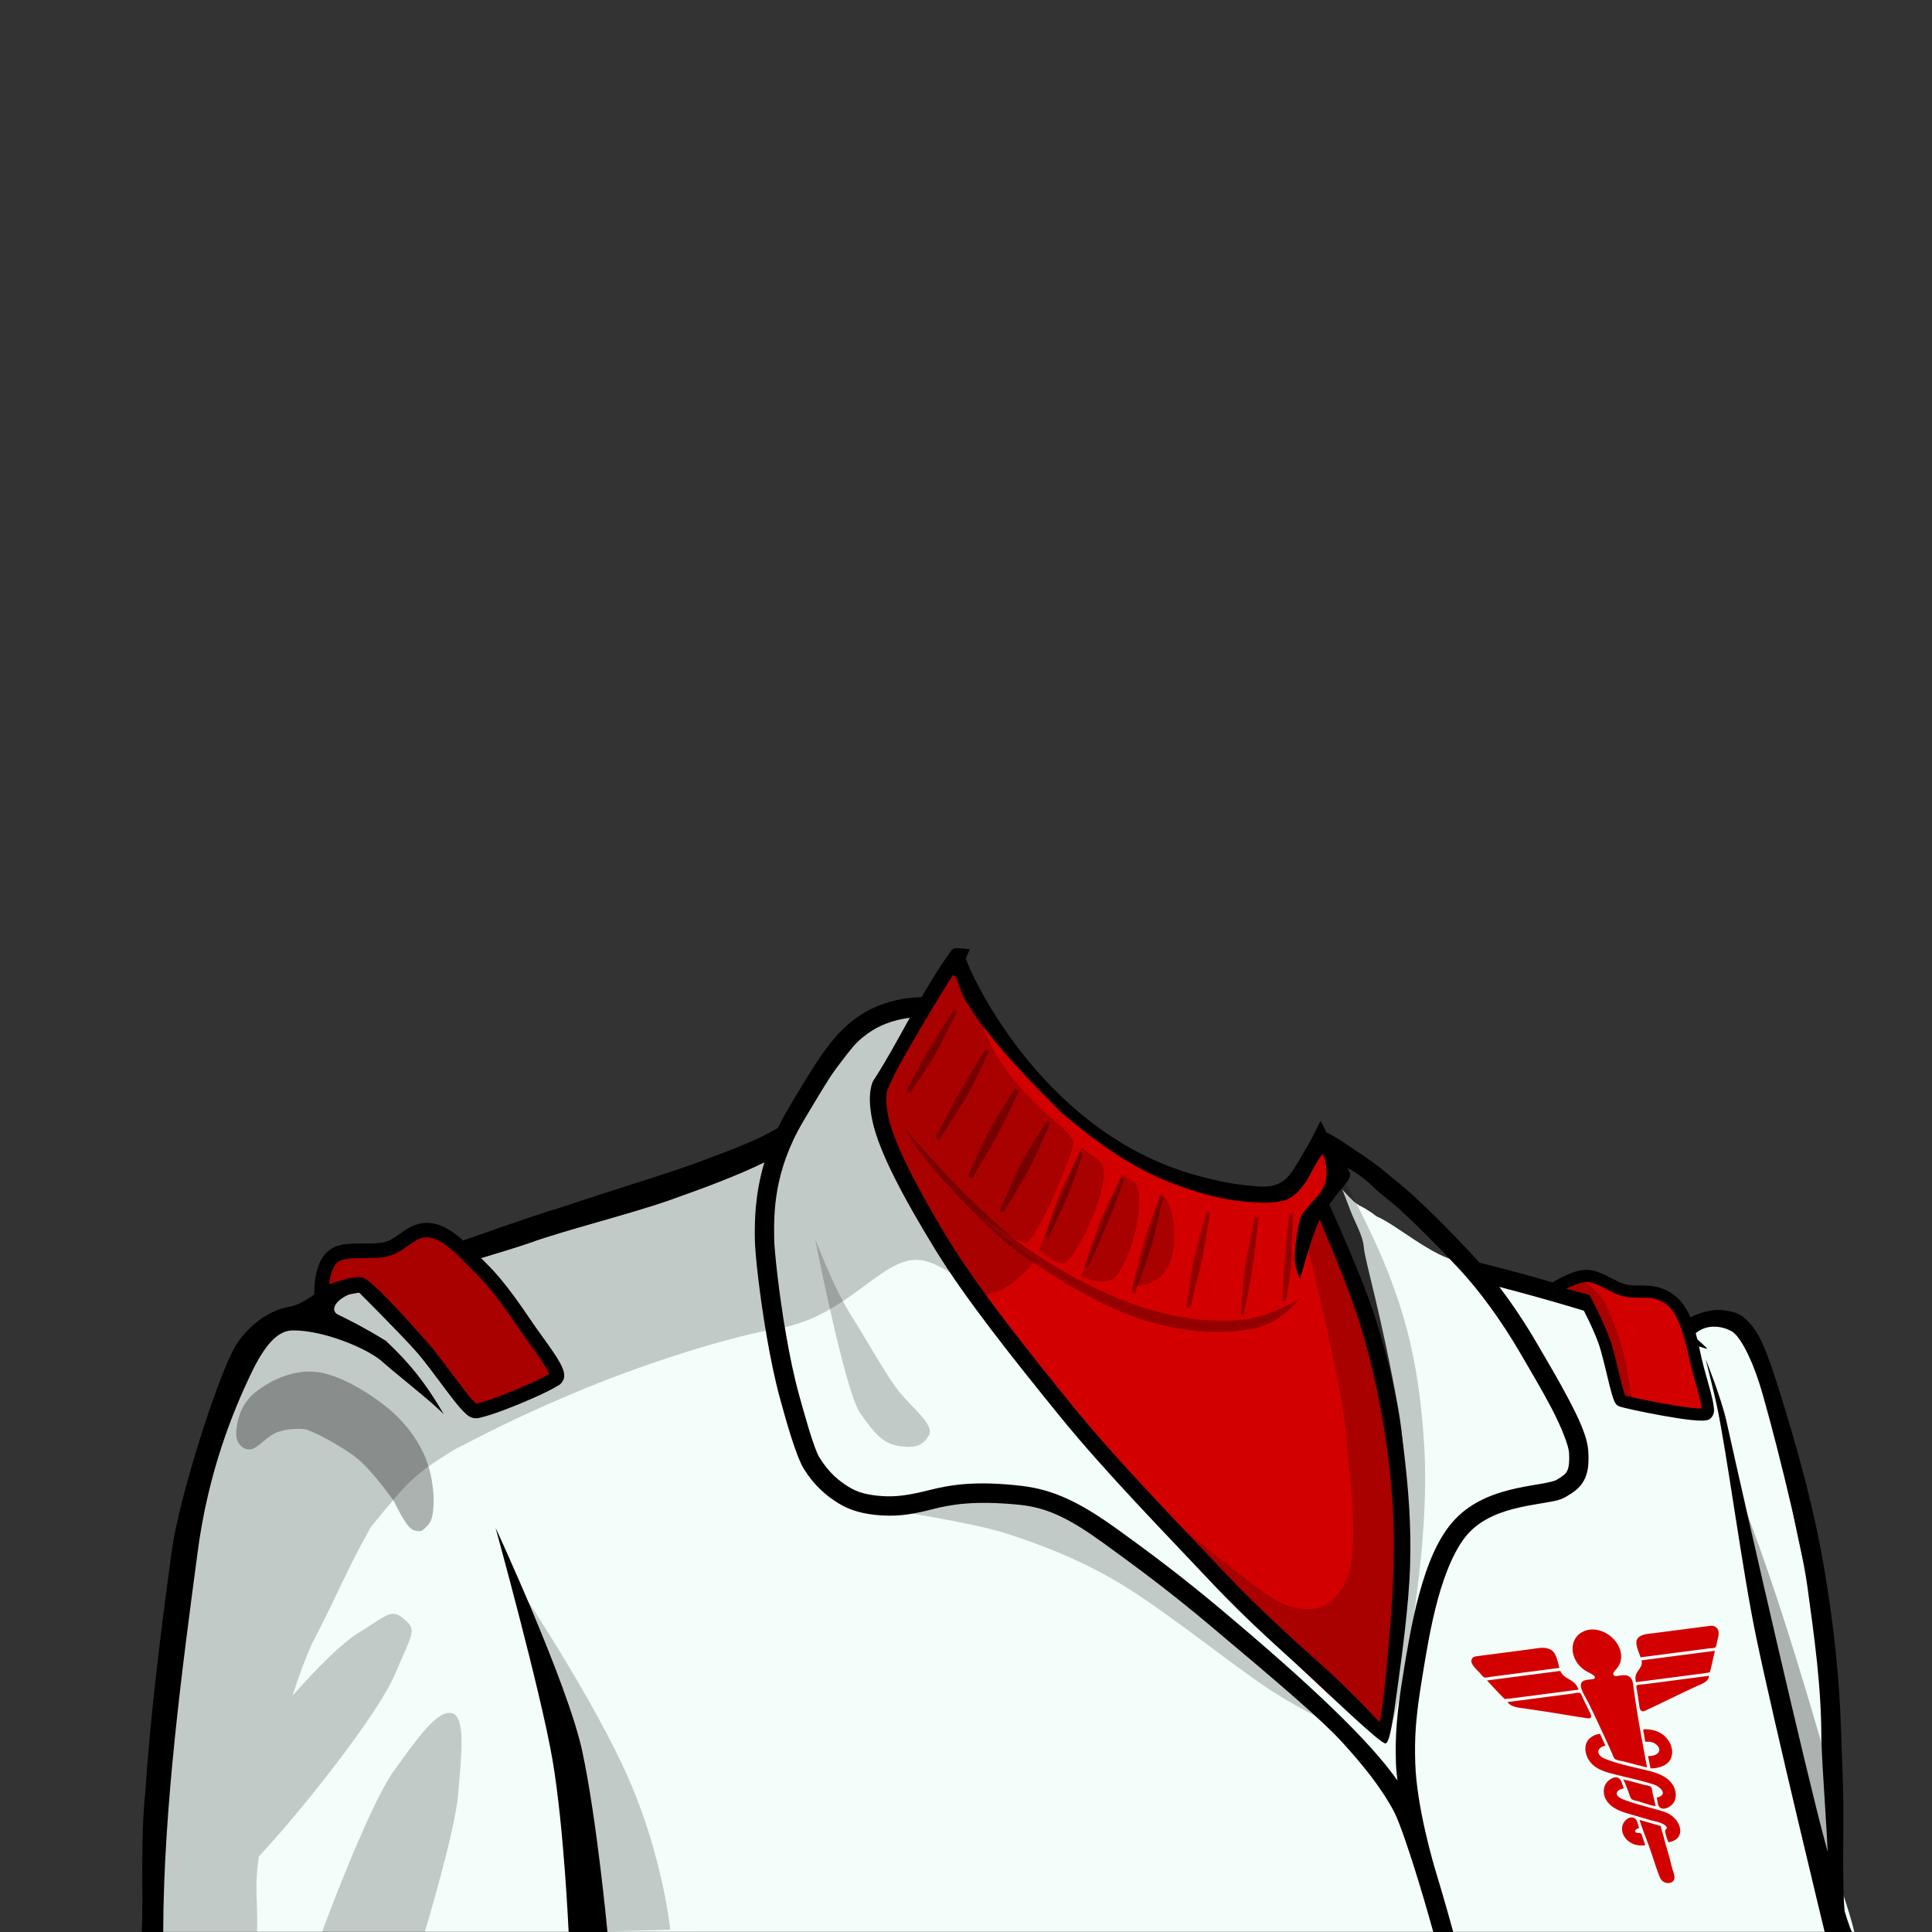<?xml version="1.0" encoding="UTF-8" standalone="no"?>
<!-- Created with Inkscape (http://www.inkscape.org/) -->

<svg
   width="400"
   height="400"
   viewBox="0 0 400 400"
   version="1.1"
   id="svg1"
   xml:space="preserve"
   inkscape:version="1.3-alpha (95f74fb, 2023-03-31)"
   sodipodi:docname="TwokMedicalSmockFemale.svg"
   xmlns:inkscape="http://www.inkscape.org/namespaces/inkscape"
   xmlns:sodipodi="http://sodipodi.sourceforge.net/DTD/sodipodi-0.dtd"
   xmlns="http://www.w3.org/2000/svg"
   xmlns:svg="http://www.w3.org/2000/svg"><rect x="0" y="0" width="400" height="400" fill="#333333" stroke="none"/><sodipodi:namedview
     id="namedview1"
     pagecolor="#ffffff"
     bordercolor="#666666"
     borderopacity="1.0"
     inkscape:showpageshadow="2"
     inkscape:pageopacity="0.0"
     inkscape:pagecheckerboard="0"
     inkscape:deskcolor="#d1d1d1"
     inkscape:document-units="px"
     inkscape:zoom="10.38"
     inkscape:cx="200"
     inkscape:cy="200.28902"
     inkscape:window-width="2128"
     inkscape:window-height="1251"
     inkscape:window-x="2075"
     inkscape:window-y="48"
     inkscape:window-maximized="0"
     inkscape:current-layer="layer2"
     showgrid="false" /><defs
     id="defs1" /><g
     inkscape:groupmode="layer"
     id="layer2"
     inkscape:label="Uniform Variant"><path
       d="m 189.529,250.038 c 7.676,14.422 11.346,18.983 21.506,31.42 l 19.296,24.116 c 0,0 46.267,57.053 57.003,54.785 0,0 3.724,-37.518 3.983,-49.467 0.259,-11.949 -5.357,-32.493 -6.288,-36.014 -0.931,-3.52 -7.594,-17.353 -8.982,-21.039 -1.388,-3.688 -2.467,-4.89 -2.467,-4.89 l 3.474,-6.216 -4.768,-8.012 -0.185,0.152 -3.812,10.873 -5.225,2.259 -3.297,-0.307 -3.199,-0.54 c -10.873,-1.412 -25.983,-10.591 -35.02,-17.228 -9.039,-6.637 -22.108,-29.155 -22.108,-29.155 l -1.279,-2.016 -1.172,1.039 -8.318,13.653 c -6.574,9.126 -8.696,11.665 -6.336,19.785 1.255,2.113 1.317,3.229 3.261,5.578"
       style="fill:#d30000;fill-opacity:1;fill-rule:nonzero;stroke:none;stroke-width:1.333"
       id="path283406"
       sodipodi:nodetypes="cccczzcccccccccccccccc" /><path
       d="m 276.073,242.231 c 0.331,0.753 0.6,1.593 0.683,2.789 0.224,3.213 -1.1,3.249 -2.696,5.944 -2.387,4.032 -3.481,9.401 -4.947,13.809 -0.872,-2.219 -1.201,-3.377 -1.008,-5.648 0.196,-2.313 0.449,-4.564 1.104,-6.844 0.465,-1.623 3.623,-4.367 4.415,-5.741 1.599,-2.768 0.995,-5.079 0.372,-8.043 0.239,0.32 0.437,0.327 0.74,0.593 0.36,1.305 0.901,2.147 1.337,3.14"
       style="fill:#000000;fill-opacity:1;fill-rule:nonzero;stroke:none;stroke-width:1.333"
       id="path283442" /><path
       d="m 166.408,352.362 c -13.788,1.079 -41.091,2.289 -47.417,2.932 l 0.108,1.984 c 0,0 0.602,20.672 0.819,42.722 h 24.399 c 0.988,-22.693 5.003,-38.222 22.091,-47.638"
       style="opacity:0.2;fill:#000000;fill-opacity:1;fill-rule:nonzero;stroke:none;stroke-width:1.333"
       id="path283476"
       sodipodi:nodetypes="cccccc" /><path
       id="path283350"
       style="fill:#f3fdf9;fill-opacity:1;fill-rule:nonzero;stroke:none;stroke-width:1.333"
       d="m 181.812,224.463 c 2.302,-4.146 7.63,-12.923 7.51,-14.634 -0.083,-1.183 -6.485,0.972 -7.701,1.495 -2.6,1.118 -16.882,21.607 -18.269,22.333 -8.608,4.501 -17.415,6.875 -31.688,15.058 -16.347,4.407 -44.528,13.603 -56.77,17.49 -12.242,3.887 -16.063,6.1 -19.564,8.227 -13.77,16.453 -14.431,36.594 -17.4,53.391 -2.121,11.892 -2.523,23.354 -4.053,37.848 -1.993,13.076 -2.627,24.691 -1.938,34.297 H 383.92 c -1.248,-5.104 -3.23,-10.141 -3.664,-12.309 -0.433,-2.168 0.083,-4.271 -0.303,-7.965 -0.386,-3.694 -0.286,-5.481 -0.229,-11.014 0.057,-5.533 1.219,-17.812 -1.062,-25.49 -1.221,-4.105 -3.554,-13.661 -4.771,-17.768 -4.572,-18.132 -5.004,-34.082 -13.387,-48.806 -0.464,-0.815 -3.386,-3.84 -5.802,-3.403 -2.394,0.432 -5.463,3.615 -6.292,3.194 -3.161,-1.608 -6.229,-1.873 -12.152,-4.085 -9.042,-3.377 -21.745,-9.77 -34.15,-11.209 -5.248,-0.674 -13.242,-7.735 -17.094,-9.266 -4.103,-3.171 -3.031,-1.023 -7.127,-5.59 0,0 0.364,0.819 1.752,4.506 0.853,2.269 2.546,5.052 2.721,7.436 0.213,2.889 3.701,14.104 7.227,33.956 3.526,19.851 -0.917,64.032 -4.377,65.827 -3.46,1.795 -45.25,-41.782 -50.118,-48.937 -4.869,-7.155 -21.981,-26.579 -21.981,-26.579 -12.731,-16.403 -15.244,-19.897 -21.757,-33.524 -5.39,-9.473 -7.451,-12.901 -8.029,-15.818 -0.675,-2.333 -1.649,-6.227 -1.512,-8.66 z"
       sodipodi:nodetypes="csssczccccczzzccssssccccczzzcczc" /><path
       id="path283466"
       style="fill:#000000;fill-opacity:1;fill-rule:nonzero;stroke:none;stroke-width:1.333"
       d="m 197.771,196.285 c -0.264,0.062 -0.51,0.197 -0.713,0.398 -2.283,3.062 -4.299,6.4 -6.25,9.781 -1.32,-0.002 -7.108,0.17 -12.418,3.541 -5.834,3.704 -9.035,9.184 -15.482,20.031 -0.708,1.191 -1.303,2.356 -1.869,3.512 -4.336,2.58 -9.095,4.276 -15.186,6.605 -6.629,2.536 -17.882,5.862 -29.895,9.883 -12.356,3.701 -36.801,13.255 -46.025,14.996 -3.576,1.581 -6.536,4.895 -10.012,5.521 -5.151,0.857 -9.432,5.066 -11.297,8.342 -3.672,6.451 -11.524,31.129 -13.018,41.938 -2.479,17.947 -4.574,35.575 -5.504,49.967 C 29.037,381.02 29.709,391.801 29.363,400 h 4.428 c 0.059,-25.923 4.053,-55.482 7.055,-78.102 2.221,-17.53 7.717,-30.279 10.922,-37.08 3.161,-6.707 5.848,-9.355 8.875,-9.373 6.303,-0.038 15.053,3.626 18.162,6.176 3.13,2.811 10.561,8.55 13.1,11.217 -3.599,-6.234 -7.082,-10.633 -12.031,-15.25 -5.483,-3.356 -9.016,-4.98 -9.895,-5.414 -1.581,-0.781 -0.77,-2.827 2.193,-4.129 0.377,-0.166 3.402,-0.549 5.236,-1.076 8.539,-2.455 27.934,-8.06 32.318,-9.652 7.056,-2.563 20.619,-5.918 28.881,-8.82 7.634,-2.682 14.396,-5.257 19.648,-7.838 -1.993,6.682 -2.023,12.306 -1.971,15.922 0.045,3.087 0.974,11.575 2.512,20.432 0.769,4.428 1.69,8.893 2.744,12.707 1.054,3.814 3.191,11.643 4.893,14.395 2.15,3.477 4.618,5.543 7.15,7.117 2.533,1.574 5.385,2.291 8.947,2.518 4.087,0.26 7.135,-0.428 10.696,-1.326 3.561,-0.898 8.375,-1.807 17.726,-0.883 5.887,0.582 10.416,2.8 17.694,8.071 7.297,5.285 13.873,10.205 21.398,16.519 14.969,12.561 23.666,20.007 27.727,24.453 4.06,4.446 8.015,9.205 10.838,14.469 1.122,2.144 3.296,8.592 5.021,14.238 1.726,5.648 3.117,10.711 3.117,10.711 h 4.127 c 0,0 -1.676,-6.173 -3.42,-11.879 -0.718,-2.349 -4.149,-14.004 -4.439,-23.051 -0.181,-5.633 0.103,-9.672 1.475,-18.004 0.693,-4.213 1.621,-10.148 3.154,-15.814 1.534,-5.666 3.742,-11.03 6.535,-13.971 2.816,-2.964 6.794,-4.388 10.57,-5.223 1.888,-0.418 3.704,-0.687 5.287,-0.963 1.583,-0.275 2.882,-0.451 4.139,-1.182 1.489,-0.866 2.868,-1.785 3.742,-3.359 0.874,-1.574 1.071,-3.462 0.928,-5.979 -0.179,-3.146 -1.94,-6.801 -4.051,-10.838 -2.111,-4.037 -4.649,-8.267 -6.57,-11.578 -2.361,-4.069 -5.024,-8.071 -7.809,-11.727 10.248,2.67 18.915,5.272 29.924,8.82 2.169,0.846 7.446,2.39 8.285,2.592 0.355,0.086 4.803,1.43 4.803,1.43 0.137,-0.155 -1.995,-1.906 -2.879,-2.768 2.816,-2.895 6.551,-1.717 8.02,-0.854 1.468,0.863 3.705,4.628 5.648,10.631 1.944,6.002 8.534,31.616 9.986,42.203 1.453,10.588 2.913,20.889 2.887,31.492 0.297,8.524 1.096,17.047 1.393,25.57 1.371,5.604 3.457,10.289 3.457,10.289 -0.553,-4.432 -0.219,-17.994 -0.295,-22.785 -0.076,-4.791 -0.15,-5.173 -0.492,-15.285 -0.342,-10.112 -1.375,-20.84 -3.527,-33.35 -2.152,-12.509 -5.417,-24.241 -9.193,-36.395 -2.19,-6.861 -3.701,-11.179 -5.852,-13.709 -2.15,-2.53 -3.454,-2.655 -5.516,-3.008 -2.062,-0.352 -4.4,0.282 -6.186,1.002 -1.053,0.424 -2.321,1.359 -3.229,2.084 -12.561,-5.054 -27.53,-9.541 -41.328,-12.973 -0.528,-0.598 -1.057,-1.186 -1.586,-1.748 -4.664,-4.958 -8.218,-8.525 -12.227,-12.225 -1.893,-1.748 -3.336,-2.832 -5.351,-4.52 -2.044,-1.713 -4.065,-3.149 -6.436,-4.696 -1.546,-1.008 -3.598,-2.56 -6.102,-3.787 l -1.162,-2.394 c -0.305,0.392 -0.463,0.867 -0.682,1.307 -1.057,2.12 -2.217,4.26 -3.467,6.303 -1.177,1.928 -2.306,4.272 -4.373,5.293 -2.067,1.021 -4.115,0.775 -7.814,0.361 -3.699,-0.413 -9.71,-1.848 -14.152,-3.484 -30.022,-11.057 -43.181,-43.017 -43,-43.43 l 0.805,-1.838 c -0.273,-0.091 -1.849,-0.236 -2.225,-0.25 z m -0.492,5.615 c 0.7,0.144 0.813,0.933 1.045,1.549 0.444,1.173 0.91,2.335 1.398,3.488 1.864,2.637 2.304,3.791 4.537,6.473 5.26,6.738 9.894,11.263 15.535,16.969 7.519,6.396 14.981,11.703 23.771,14.926 4.121,1.512 8.538,2.826 12.896,3.344 4.817,0.495 6.635,0.492 9.238,-0.062 2.603,-0.554 4.791,-3.907 5.533,-5.383 0.743,-1.476 1.164,-2.057 1.908,-3.396 l 0.73,-0.879 1.516,3.473 0.258,4.094 c 0,0 -2.929,4.642 -2.496,5.771 0.433,1.129 6.035,14.045 8.423,21.82 2.624,8.545 4.449,17.221 5.614,25.875 1.169,8.685 1.539,15.677 1.36,23.934 -0.178,8.222 -1.227,19.277 -1.802,24.873 -0.326,3.172 -0.96,7.63 -1.066,7.734 -0.123,0.122 -2.203,-2.228 -3.457,-3.5 -2.253,-2.285 -5.161,-5.182 -8.051,-7.795 -5.69,-5.147 -12.872,-11.364 -21.291,-20.338 -8.507,-9.068 -21.497,-22.306 -30.848,-33.832 -9.428,-11.621 -19.476,-24.229 -25.619,-34.285 -6.21,-10.165 -11.311,-19.965 -12.459,-25.355 -0.597,-2.802 -0.504,-4.479 -0.332,-5.365 0.086,-0.443 0.19,-0.69 1.635,-3.693 1.444,-3.004 8.833,-15.524 12.02,-20.438 z m -8.914,8.811 c -2.5,4.507 -4.916,8.993 -7.541,13.012 -0.24,0.368 -0.397,0.939 -0.537,1.66 -0.28,1.443 -0.323,3.582 0.346,6.723 1.383,6.495 6.606,16.146 12.881,26.418 6.342,10.381 16.441,23.018 25.881,34.654 9.518,11.732 22.553,25.006 31.008,34.018 8.543,9.106 15.927,15.339 21.49,20.533 2.498,2.333 13.99,13.401 14.97,13.23 0.853,-0.149 1.506,-4.523 2.458,-11.433 0.834,-6.054 2.377,-17.141 2.623,-25.443 0.251,-8.45 -0.31,-15.502 -1.368,-24.423 -1.042,-8.784 -2.885,-17.414 -5.702,-26.4 -2.783,-8.876 -9.696,-23.937 -9.696,-23.937 0.129,-0.279 3.807,-4.678 3.914,-4.882 0.632,-1.212 0.623,-1.305 -0.184,-2.661 2.069,1.064 3.757,2.338 5.411,3.967 1.79,1.803 3.401,2.724 5.478,4.641 3.933,3.63 7.399,7.11 12.025,12.027 4.505,4.789 9.146,11.21 12.943,17.754 1.945,3.352 4.452,7.538 6.484,11.424 2.033,3.886 3.515,7.661 3.604,9.213 0.124,2.182 -0.106,3.221 -0.432,3.809 -0.326,0.587 -0.92,1.065 -2.256,1.842 -0.156,0.091 -1.311,0.438 -2.814,0.699 -1.503,0.261 -3.407,0.543 -5.467,0.998 -4.12,0.911 -8.951,2.525 -12.605,6.373 -3.678,3.872 -5.884,9.73 -7.494,15.682 -1.611,5.951 -2.554,12.029 -3.242,16.209 -1.392,8.454 -1.713,12.947 -1.525,18.783 0.033,1.032 0.179,2.252 0.303,3.436 -5.732,-8.214 -17.947,-19.831 -36.703,-35.57 -7.572,-6.354 -14.183,-11.355 -21.636,-16.705 -7.453,-5.349 -12.948,-7.97 -19.487,-8.729 -9.858,-1.144 -15.029,-0.151 -19.245,0.912 -4.216,1.063 -6.803,1.384 -9.463,1.215 -3.186,-0.203 -5.21,-0.755 -7.09,-1.924 -1.88,-1.168 -4.069,-2.829 -6.098,-6.168 -1.128,-1.857 -3.202,-9.399 -4.201,-13.014 -0.999,-3.615 -1.904,-7.98 -2.658,-12.324 -1.508,-8.688 -2.42,-17.508 -2.453,-19.807 -0.078,-5.359 -0.13,-14.025 6.061,-24.441 6.448,-10.849 9.311,-15.6 14.189,-18.697 2.679,-1.701 5.657,-2.373 7.83,-2.672 z"
       sodipodi:nodetypes="cccsscscccssccccsscccssssscsssssssssszcsccssssssssssssccsccssscccssscsssccssssccccssscccccccccccsscccccsssscssssssssccsssssssssssscccsssssssssssssscsssssssssssscc" /><path
       style="fill:#000000;fill-opacity:1;stroke:none;stroke-width:1px;stroke-linecap:butt;stroke-linejoin:miter;stroke-opacity:1"
       d="m 353.138,281.382 c 0,0 3.239,8.064 4.312,12.9 4.396,19.808 16.287,71.756 20.328,86.806 5.027,18.724 5.674,18.913 5.674,18.913 h -5.674 c 0,0 -10.264,-42.336 -14.127,-60.797 -2.989,-14.284 -6.088,-38.407 -8.21,-48.239 -0.653,-3.023 -2.303,-9.583 -2.303,-9.583 z"
       id="path21859"
       sodipodi:nodetypes="cssccssc" /><path
       id="path21908"
       style="color:#000000;fill:#000000;fill-opacity:0.3;-inkscape-stroke:none"
       d="m 266.971,251.305 c 0,0 -0.709,5.861 -0.959,8.884 -0.251,3.023 -0.503,9.211 -0.503,9.211 l 0.691,0.016 c 0,0 1.138,-6.037 1.235,-9.063 0.101,-3.179 0.229,-8.991 0.229,-8.991 z m -7.141,0.669 c 0,0 -1.541,7.212 -2.015,10.277 -0.474,3.065 -0.911,9.951 -0.911,9.951 l 0.514,0.179 c 0,0 1.425,-6.702 1.898,-9.767 0.474,-3.064 1.236,-10.542 1.236,-10.542 z m -9.977,-1.103 c 0,0 -1.977,6.599 -2.674,9.832 -0.697,3.232 -1.548,9.979 -1.548,9.979 l 0.743,0.169 c 0,0 1.726,-6.458 2.423,-9.69 0.697,-3.232 1.715,-10.16 1.715,-10.16 z m -9.676,-3.249 c 0,0 -2.526,6.742 -3.502,10.03 -0.975,3.287 -2.433,9.988 -2.433,9.988 l 0.706,0.152 c 0,0 2.414,-6.417 3.389,-9.705 0.975,-3.288 2.461,-10.272 2.461,-10.272 z m -8.077,-3.765 c 0,0 -2.808,5.327 -4.034,8.392 -1.226,3.065 -3.531,9.997 -3.531,9.997 l 0.645,0.282 c 0,0 3.139,-6.907 4.365,-9.971 1.226,-3.064 3.199,-8.457 3.199,-8.457 z m -8.515,-5.458 c 0,0 -2.865,5.765 -4.118,8.662 -1.254,2.897 -3.111,8.973 -3.111,8.973 l 0.622,0.335 c 0,0 2.683,-5.567 3.937,-8.465 1.254,-2.898 3.252,-9.089 3.252,-9.089 z m -6.826,-6.288 c 0,0 -3.797,5.716 -5.385,8.809 -1.588,3.093 -4.352,9.706 -4.352,9.706 l 0.609,0.452 c 0,0 3.805,-5.902 5.393,-8.994 1.588,-3.092 4.427,-9.561 4.427,-9.561 z m -6.642,-6.652 c 0,0 -3.561,5.437 -5.192,8.44 -1.632,3.003 -4.501,9.572 -4.501,9.572 l 0.852,0.426 c 0,0 3.553,-5.733 5.163,-8.744 1.61,-3.011 4.491,-9.31 4.491,-9.31 z m -6.121,-8.145 c 0,0 -3.506,5.701 -5.233,8.682 -1.728,2.981 -5.006,9.497 -5.006,9.497 l 0.644,0.544 c 0,0 4.903,-7.523 5.766,-9.013 0.864,-1.491 4.515,-9.25 4.515,-9.25 z m -6.4,-8.308 c 0,0 -3.584,5.391 -5.2,8.093 -1.616,2.702 -4.704,8.79 -4.704,8.79 l 0.694,0.401 c 0,0 3.515,-4.983 5.048,-7.685 1.533,-2.702 4.649,-9.115 4.649,-9.115 z"
       sodipodi:nodetypes="csccscccsccscccsccscccsccscccsccscccsccscccsccscccsccscccsccscccsccscc" /><path
       style="fill:#000000;fill-opacity:1;stroke:none;stroke-width:1px;stroke-linecap:butt;stroke-linejoin:miter;stroke-opacity:1"
       d="m 102.6,316.312 c 0,0 9.466,34.291 11.82,48.227 C 116.775,378.475 117.731,400 117.731,400 h 8.038 c 0,0 -2.183,-23.234 -5.201,-37.352 -3.018,-14.119 -17.967,-46.336 -17.967,-46.336 z"
       id="path24240"
       sodipodi:nodetypes="czcczc" /><path
       style="fill:#000000;fill-opacity:0.3;stroke:none;stroke-width:1px;stroke-linecap:butt;stroke-linejoin:miter;stroke-opacity:1"
       d="m 49.352,298.674 c -0.688,-1.078 -0.514,-3.032 0.041,-5.084 0.554,-2.052 1.722,-4.2 4.434,-6.067 2.712,-1.867 6.67,-3.875 11.367,-3.51 4.697,0.365 10.943,4.165 14.71,7.188 3.767,3.023 6.24,6.356 7.857,9.863 1.616,3.506 2.129,7.823 2.006,10.364 -0.123,2.541 -0.433,3.61 -1.337,4.513 -0.905,0.903 -1.207,1.424 -2.842,0.836 -1.635,-0.588 -3.678,-5.516 -4.179,-6.185 -0.501,-0.669 -4.427,-6.181 -7.522,-8.693 -3.095,-2.511 -9.528,-5.851 -10.866,-6.018 -1.337,-0.167 -4.291,-0.05 -6.133,0.875 -1.842,0.924 -3.734,3.179 -4.9,3.304 -1.166,0.125 -1.947,-0.308 -2.636,-1.386 z"
       id="path26498"
       sodipodi:nodetypes="zzzzzzzzzzzzzzz" /><path
       style="fill:#000000;fill-opacity:0.2;stroke:none;stroke-width:1px;stroke-linecap:butt;stroke-linejoin:miter;stroke-opacity:1"
       d="m 108.265,329.882 c 0,0 15.055,22.577 22.057,38.773 7.002,16.196 8.449,30.872 8.449,30.872 L 121.986,400 c 0,0 -6.147,-41.371 -6.147,-43.262 0,-1.891 -7.575,-26.856 -7.575,-26.856 z"
       id="path29511"
       sodipodi:nodetypes="czccsc" /><path
       style="fill:#000000;fill-opacity:0.3;stroke:none;stroke-width:1px;stroke-linecap:butt;stroke-linejoin:miter;stroke-opacity:1"
       d="m 358.865,305.91 c 8.124,20.675 13.406,38.174 19.858,60.52 v 26.005 l -9.929,-36.407 z"
       id="path30301"
       sodipodi:nodetypes="ccccc" /><path
       style="fill:#d30000;stroke:none;stroke-width:3;stroke-linecap:butt;stroke-linejoin:miter;stroke-dasharray:none;stroke-opacity:1;fill-opacity:1"
       d="m 66.577,266.963 c 0,0 0.01,-4.892 2.402,-6.847 2.392,-1.955 7.814,-0.598 11.175,-1.541 3.361,-0.943 5.031,-4.303 8.863,-3.854 3.832,0.449 7.394,4.748 10.79,8.092 3.396,3.344 6.7,8.196 9.249,11.946 2.548,3.75 6.961,9.141 6.166,10.405 -0.795,1.263 -15.249,7.297 -16.956,6.936 -1.706,-0.36 -7.194,-9.049 -11.175,-13.487 C 83.109,274.174 74.374,265.511 74.374,265.511 Z"
       id="path5"
       sodipodi:nodetypes="czzzzzzzzcc" /><path
       style="color:#000000;fill:#000000;-inkscape-stroke:none"
       d="m 89.191,253.23 c -2.371,-0.278 -4.223,0.692 -5.631,1.656 -1.408,0.964 -2.516,1.88 -3.812,2.244 -1.298,0.364 -3.426,0.31 -5.562,0.334 -2.136,0.024 -4.399,0.053 -6.156,1.49 -1.67,1.365 -2.283,3.389 -2.617,5.016 -0.334,1.627 -0.334,2.988 -0.334,2.988 l -0.004,1.809 1.777,-0.33 7.006,-1.307 c 0.69,0.686 8.382,8.321 12.117,12.484 1.895,2.112 4.261,5.382 6.357,8.172 1.048,1.395 2.03,2.67 2.898,3.664 0.434,0.497 0.837,0.923 1.242,1.277 0.405,0.354 0.752,0.686 1.482,0.84 0.837,0.177 1.213,-0.003 1.844,-0.152 0.631,-0.15 1.368,-0.371 2.197,-0.646 1.659,-0.552 3.674,-1.322 5.662,-2.143 1.988,-0.821 3.943,-1.691 5.482,-2.451 0.769,-0.38 1.433,-0.73 1.967,-1.051 0.534,-0.321 0.881,-0.365 1.383,-1.162 0.394,-0.626 0.361,-1.244 0.275,-1.721 -0.086,-0.476 -0.248,-0.898 -0.451,-1.338 -0.406,-0.881 -0.994,-1.828 -1.676,-2.846 -1.363,-2.035 -3.106,-4.324 -4.342,-6.143 -2.549,-3.751 -5.872,-8.66 -9.438,-12.172 -1.656,-1.631 -3.41,-3.563 -5.303,-5.197 -1.893,-1.634 -3.953,-3.034 -6.365,-3.316 z m -0.35,2.98 c 1.42,0.166 3.059,1.142 4.754,2.605 1.695,1.464 3.418,3.353 5.158,5.066 3.225,3.176 6.513,7.97 9.061,11.719 1.312,1.931 3.051,4.213 4.332,6.127 0.641,0.957 1.166,1.829 1.443,2.432 0.073,0.158 0.08,0.214 0.117,0.322 -0.094,0.085 0.01,-0.023 -0.145,0.07 -0.416,0.25 -1.026,0.576 -1.75,0.934 -1.448,0.715 -3.361,1.567 -5.299,2.367 -1.938,0.8 -3.907,1.551 -5.463,2.068 -0.778,0.259 -1.456,0.46 -1.945,0.576 -0.489,0.116 -0.939,0.048 -0.529,0.135 0.303,0.064 0.109,0.045 -0.129,-0.162 -0.237,-0.208 -0.575,-0.554 -0.957,-0.992 -0.765,-0.875 -1.725,-2.117 -2.76,-3.494 -2.069,-2.754 -4.437,-6.047 -6.523,-8.373 -4.062,-4.528 -11.158,-12.599 -13.153,-13.105 -1.995,-0.506 -6.903,1.43 -6.903,1.43 0.037,-0.265 0.138,-1.064 0.199,-1.362 0.269,-1.308 0.856,-2.707 1.578,-3.297 0.634,-0.519 2.28,-0.79 4.293,-0.812 2.013,-0.022 4.275,0.132 6.338,-0.447 2.064,-0.579 3.472,-1.815 4.697,-2.654 1.225,-0.839 2.124,-1.324 3.586,-1.152 z"
       id="path4"
       sodipodi:nodetypes="ssssssccccssssscssssssssssssssssssscssssscsssszccssssss" /><path
       id="path283456"
       style="opacity:0.2;fill:#000000;fill-opacity:1;fill-rule:nonzero;stroke:none;stroke-width:1.333"
       d="m 198.27,198.578 c -5.669,7.607 -7.654,9.821 -8.226,10.346 0,0 -5.998,1.001 -11.556,4.76 -4.654,3.148 -8.511,8.335 -9.586,9.862 -0.933,1.325 -3.104,9.205 -4.702,10.145 -12.35,7.264 -55.895,21.63 -67.541,25.111 -1.569,0.469 -4.973,-3.602 -7.454,-4.151 -2.351,-0.52 -6.894,2.649 -8.856,3.878 -1.485,0.929 -9.177,0.521 -10.782,1.324 -1.451,0.726 -1.853,8.477 -2.495,8.761 -6.939,2.888 -8.744,3.896 -11.648,6.503 -9.816,11.622 -9.895,21.503 -14.791,40.004 -3.949,17.256 -5.046,35.594 -6.633,50.428 -1.108,6.505 -0.997,8.399 -2.473,17.393 0.118,5.331 -0.859,8.657 -0.283,11.867 l 0.24,0.479 c 0.447,2.493 1.181,2.085 1.541,4.68 h 20.166 c 0.196,-3.433 -0.167,-7.002 -0.09,-10.297 0.042,-1.774 0.235,-3.53 0.482,-5.281 0.404,-0.464 0.823,-0.934 1.264,-1.41 7.255,-7.835 23.254,-27.691 26.951,-36.406 3.697,-8.715 4.564,-8.992 1.891,-11.348 -2.673,-2.355 -3.583,-0.757 -9.455,2.836 -3.628,2.22 -8.837,7.531 -13.672,13.014 1.147,-3.628 2.456,-7.188 3.973,-10.648 5.683,-10.92 7.045,-14.963 12.229,-24.254 8.062,-9.835 8.68,-10.665 17.275,-16.047 9.831,-5.058 15.434,-7.809 26.709,-12.521 16.215,-6.638 32.076,-11.179 40.027,-12.486 15.115,-2.486 21.944,-15.405 29.971,-14.199 2.86,0.43 6.294,2.493 10.411,5.958 5.161,4.343 13.207,-5.861 13.207,-5.861 0,0 -4.665,-2.788 -12.878,-10.618 3.89,3.128 8.864,6.729 10.886,6.85 2.102,0.126 10.148,-19.062 9.845,-20.812 -0.303,-1.75 -4.642,-4.835 -6.65,-6.814 -8.344,-8.224 -11.492,-13.09 -15.242,-26.775 z m 25.654,38.996 -8.891,21.371 c 2.462,1.759 4.435,2.902 5.291,2.584 2.648,-0.991 10.236,-17.37 7.781,-20.619 -0.899,-1.191 -2.558,-1.937 -4.182,-3.336 z m 8.369,5.57 -8.463,21.055 c 2.268,1.092 4.331,1.483 6.217,0.768 2.976,-1.13 7.33,-14.378 5.285,-19.586 -0.292,-0.744 -1.587,-1.101 -3.039,-2.236 z m 8.025,4.119 -5.324,18.99 c 4.692,-0.183 6.587,-2.904 7.549,-5.693 0.816,-2.365 1.196,-11.296 -2.225,-13.297 z M 93.066,354.637 c -2.814,-0.078 -6.611,5.147 -11.551,12.051 C 76.246,374.051 66.666,400 66.666,400 h 21.277 c 0,0 6.296,-20.767 6.926,-28.617 0.63,-7.85 1.61,-15.804 -1.252,-16.658 -0.179,-0.053 -0.363,-0.083 -0.551,-0.088 z"
       sodipodi:nodetypes="csssssssscccccccccccsssscccccsssccssscccccscccsscccsccsccsscc" /><path
       style="color:#000000;fill:#000000;fill-opacity:0.3;-inkscape-stroke:none"
       d="m 187.188,233.525 c 0,0 3.035,5.222 7.91,10.582 4.875,5.36 10.787,11.487 15.201,14.697 8.609,6.259 19.163,12.457 27.772,14.894 8.548,2.42 16.375,2.545 21.885,1.264 5.566,-1.294 9.022,-5.983 9.022,-5.983 0,0 -4.444,2.696 -9.379,3.843 -4.99,1.16 -12.794,0.816 -21.08,-1.529 -8.225,-2.328 -18.593,-7.575 -27.045,-13.72 -4.115,-2.992 -9.958,-8.427 -15.282,-14.04 -4.952,-5.221 -9.005,-10.007 -9.005,-10.007 z"
       id="path6"
       sodipodi:nodetypes="csssscssssc" /><path
       style="fill:#000000;fill-opacity:0.2;stroke:none;stroke-width:1px;stroke-linecap:butt;stroke-linejoin:miter;stroke-opacity:1"
       d="m 270.52,257.418 c 0,0 7.164,28.203 8.092,38.921 0.928,10.718 2.432,20.556 0.963,28.035 -1.469,7.478 -8,12.892 -18.786,4.721 -10.786,-8.172 -27.649,-22.351 -23.41,-18.497 4.239,3.854 25.048,26.975 25.048,26.975 l 24.597,22.261 c 0,0 1.943,-3.698 3.727,-13.328 1.784,-9.63 5.124,-30.429 4.143,-46.795 -0.982,-16.366 -3.573,-25.972 -7.225,-35.549 -3.652,-9.577 -10.019,-21.002 -10.019,-21.002 z"
       id="path7"
       sodipodi:nodetypes="czzzscczzzcc" /><path
       style="fill:#d30000;stroke:none;stroke-width:2.5;stroke-linecap:butt;stroke-linejoin:miter;stroke-dasharray:none;stroke-opacity:1;fill-opacity:1"
       d="m 321.002,267.245 c 0,0 4.495,-3.013 7.322,-3.083 2.827,-0.07 5.542,2.566 8.478,3.083 2.935,0.517 5.603,-0.576 8.863,1.734 3.26,2.31 4.331,7.693 5.395,12.428 1.064,4.735 2.312,11.272 2.312,11.272 l -17.726,-2.697 c 0,0 -2.225,-8.783 -3.565,-12.428 -1.34,-3.645 -3.854,-8.382 -3.854,-8.382 z"
       id="path9"
       sodipodi:nodetypes="czzzzcczcc" /><path
       style="color:#000000;fill:#000000;-inkscape-stroke:none"
       d="m 328.293,262.912 c -1.841,0.046 -3.718,0.91 -5.264,1.707 -1.546,0.797 -2.723,1.588 -2.723,1.588 l -2.291,1.535 2.664,0.711 6.66,1.775 c 0.258,0.492 2.356,4.457 3.568,7.756 0.613,1.668 1.321,4.681 1.949,7.289 0.314,1.304 0.612,2.511 0.893,3.459 0.14,0.474 0.272,0.88 0.422,1.234 0.075,0.177 0.152,0.34 0.264,0.516 0.111,0.176 0.227,0.394 0.629,0.605 0.285,0.15 0.365,0.149 0.551,0.203 0.186,0.054 0.41,0.113 0.678,0.18 0.535,0.133 1.239,0.296 2.062,0.475 1.647,0.358 3.769,0.782 5.898,1.162 2.13,0.38 4.262,0.717 5.959,0.895 0.849,0.089 1.584,0.139 2.199,0.129 0.308,-0.005 0.583,-0.022 0.871,-0.08 0.288,-0.058 0.643,-0.084 1.051,-0.574 0.719,-0.865 0.542,-1.648 0.436,-2.494 -0.106,-0.846 -0.336,-1.81 -0.619,-2.879 -0.566,-2.138 -1.355,-4.676 -1.871,-6.971 -1.059,-4.712 -1.99,-10.409 -5.893,-13.174 -1.837,-1.302 -3.638,-1.68 -5.207,-1.768 -1.569,-0.087 -2.906,0.043 -4.162,-0.178 -1.175,-0.207 -2.501,-0.915 -3.928,-1.645 -1.427,-0.729 -2.985,-1.502 -4.797,-1.457 z m 0.062,2.5 c 1.015,-0.025 2.226,0.483 3.598,1.184 1.371,0.701 2.871,1.571 4.631,1.881 1.68,0.296 3.143,0.138 4.457,0.211 1.314,0.073 2.477,0.302 3.9,1.311 2.618,1.855 3.829,6.926 4.898,11.684 0.548,2.44 1.352,5.009 1.895,7.061 0.271,1.026 0.476,1.926 0.555,2.553 0.02,0.158 -7.3e-4,0.219 -0.008,0.33 -0.434,0.002 -1.053,-0.03 -1.809,-0.109 -1.587,-0.166 -3.684,-0.495 -5.779,-0.869 -2.095,-0.374 -4.193,-0.794 -5.807,-1.145 -0.807,-0.175 -1.494,-0.333 -1.99,-0.457 -0.188,-0.047 -0.317,-0.082 -0.443,-0.117 -0.082,-0.201 -0.189,-0.506 -0.307,-0.904 -0.252,-0.851 -0.545,-2.04 -0.857,-3.336 -0.624,-2.592 -1.309,-5.59 -2.035,-7.566 -1.393,-3.791 -3.922,-8.535 -3.922,-8.535 l -0.256,-0.482 -4.83,-1.287 c 1.397,-0.713 3.14,-1.38 4.109,-1.404 z"
       id="path8" /><path
       style="fill:#000000;fill-opacity:0.2;stroke:none;stroke-width:1px;stroke-linecap:butt;stroke-linejoin:miter;stroke-opacity:1"
       d="m 328.131,269.268 -6.84,-2.023 3.083,-2.312 2.408,-0.674 c 0,0 4.088,2.878 5.395,5.299 1.307,2.42 2.755,6.194 3.661,9.538 0.906,3.344 2.119,10.886 2.119,10.886 l -2.697,-0.385 c 0,0 -2.601,-9.056 -2.697,-10.308 -0.096,-1.252 -4.432,-10.019 -4.432,-10.019 z"
       id="path10"
       sodipodi:nodetypes="cccczzccscc" /><path
       style="fill:#000000;fill-opacity:0.2;stroke:none;stroke-width:1px;stroke-linecap:butt;stroke-linejoin:miter;stroke-opacity:1"
       d="m 168.786,256.647 c 0,0 6.163,31.418 9.249,35.838 3.085,4.42 4.867,6.475 8.285,6.936 3.418,0.461 4.804,-0.275 5.973,-2.216 1.169,-1.941 -2.401,-4.835 -5.395,-8.189 -2.994,-3.354 -6.44,-9.967 -10.501,-16.378 -4.061,-6.411 -7.443,-15.885 -7.611,-15.992 z"
       id="path11"
       sodipodi:nodetypes="czzzzzc" /><path
       style="fill:#d30000;fill-opacity:1;stroke:none;stroke-width:0.529"
       d="m 341.001,365.933 c -0.751,-4.144 -1.57,-8.285 -2.2,-12.431 -0.192,-1.268 -0.382,-2.535 -0.56,-3.802 -0.09,-0.641 -0.085,-1.402 -0.425,-2.019 -0.573,-1.039 -1.607,-0.882 -2.502,-0.766 -0.318,0.041 -1.054,0.274 -1.265,-0.164 -0.188,-0.388 0.276,-0.838 0.488,-1.068 0.573,-0.622 0.989,-1.367 1.082,-2.246 0.407,-3.828 -4.317,-7.327 -7.856,-5.635 -2.718,1.299 -2.927,4.994 -0.457,7.372 0.65,0.626 1.365,0.952 2.14,1.377 0.257,0.141 0.717,0.396 0.763,0.701 0.067,0.446 -0.702,0.42 -1.014,0.46 -0.851,0.111 -1.872,0.169 -1.901,1.175 -0.032,1.075 1.052,2.595 1.557,3.618 1.322,2.676 2.562,5.377 3.814,8.073 0.39,0.839 0.77,1.682 1.138,2.526 0.125,0.287 0.261,0.848 0.53,1.056 0.439,0.34 1.407,0.417 1.927,0.55 1.579,0.407 3.159,0.843 4.741,1.223 M 322.858,345.315 c -0.349,-1.113 -0.546,-3.024 -1.737,-3.725 -1.252,-0.737 -2.742,-0.332 -3.956,-0.174 l -8.641,1.125 -2.469,0.321 c -0.443,0.058 -0.922,0.082 -1.2,0.418 -0.813,0.98 0.762,2.266 1.485,3.039 0.244,0.261 0.66,0.886 1.014,0.981 0.343,0.092 0.846,-0.077 1.173,-0.12 l 2.791,-0.363 4.562,-0.594 6.977,-0.908 m 16.8,-2.186 6.978,-0.908 4.562,-0.594 2.791,-0.363 c 0.327,-0.043 0.893,-0.012 1.153,-0.183 0.268,-0.176 0.275,-0.857 0.343,-1.158 0.201,-0.893 0.877,-2.472 -0.463,-3.172 -0.459,-0.24 -0.915,-0.142 -1.358,-0.085 l -2.469,0.321 -8.641,1.125 c -1.193,0.155 -2.786,0.153 -3.502,1.107 -0.724,0.964 0.244,2.753 0.607,3.909 m -31.792,4.793 2.594,2.774 1.047,1.063 1.164,-0.095 2.952,-0.384 11.218,-1.46 c -0.241,-0.604 -0.569,-1.177 -1.133,-1.599 -0.983,-0.735 -2.224,-1.084 -2.652,-2.275 l -15.189,1.977 m 31.989,-4.163 c 0.317,1.18 -0.571,1.801 -1.036,2.7 -0.288,0.558 -0.268,1.159 -0.117,1.816 l 11.218,-1.46 2.952,-0.384 1.13,-0.203 0.324,-1.242 0.719,-3.205 -15.189,1.977 m -27.738,8.632 c 0.755,1.129 2.517,1.184 3.663,1.348 3.206,0.459 6.428,0.956 9.634,1.507 0.958,0.165 1.918,0.296 2.877,0.446 0.348,0.054 0.858,0.181 1.07,-0.11 0.219,-0.301 -0.093,-0.815 -0.25,-1.145 -0.455,-0.961 -0.932,-1.917 -1.403,-2.874 -0.121,-0.247 -0.356,-1.046 -0.678,-1.095 -0.449,-0.069 -1.013,0.115 -1.442,0.17 l -3.113,0.405 -10.359,1.348 m 41.704,-5.428 -10.359,1.348 -3.113,0.405 c -0.429,0.056 -1.06,0.028 -1.432,0.204 -0.263,0.125 -0.005,0.973 0.039,1.233 0.17,1 0.278,1.999 0.445,2.999 0.056,0.333 0.08,0.849 0.451,1.064 0.371,0.215 0.764,-0.03 1.052,-0.167 0.794,-0.377 1.591,-0.749 2.383,-1.129 2.652,-1.271 5.289,-2.573 7.97,-3.799 0.96,-0.439 2.548,-0.926 2.563,-2.158 m -10.809,25.205 c 0.152,0.486 0.167,1.601 0.566,1.979 0.718,0.679 1.755,0.144 2.271,-0.234 1.217,-0.892 1.419,-2.524 0.683,-4.004 -0.955,-1.921 -3.086,-2.753 -5.024,-3.244 -2.885,-0.732 -5.965,-1.284 -8.785,-2.36 -0.489,-0.187 -1.087,-0.409 -1.446,-0.816 -0.957,-1.083 0.127,-1.924 1.105,-2.054 l -1.112,-2.475 c -1.048,0.139 -2.082,0.654 -2.604,1.487 -0.965,1.54 -0.244,3.917 1.436,5.215 1.325,1.023 3.139,1.426 4.678,1.816 2.538,0.644 5.154,1.182 7.665,1.996 1.01,0.327 2.63,1.659 1.368,2.402 -0.237,0.139 -0.521,0.234 -0.802,0.293 m -2.335,-11.54 c 0.384,-0.05 0.781,-0.056 1.184,0.035 1.009,0.227 2.11,1.224 1.504,2.163 -0.361,0.558 -1.44,0.804 -2.159,0.736 l 0.521,2.552 c 0.85,0.041 1.755,-0.158 2.482,-0.458 0.655,-0.27 1.205,-0.683 1.555,-1.268 1.076,-1.799 0.091,-4.397 -2.04,-5.619 -0.805,-0.462 -1.761,-0.682 -2.63,-0.726 -0.219,-0.011 -0.69,-0.094 -0.829,0.076 -0.108,0.132 0.021,0.479 0.05,0.647 0.105,0.616 0.171,1.252 0.361,1.863 m 4.731,20.781 c 0.842,-0.112 1.651,-0.46 2.099,-1.116 0.884,-1.296 0.083,-3.208 -1.279,-4.285 -1.086,-0.859 -2.445,-1.146 -3.71,-1.499 -2.042,-0.57 -4.161,-1.093 -6.166,-1.848 -0.461,-0.174 -1.068,-0.412 -1.39,-0.809 -0.75,-0.926 0.494,-1.483 1.201,-1.575 -0.16,-0.511 -0.418,-1.602 -0.85,-1.997 -0.823,-0.75 -1.979,0.062 -2.457,0.536 -1.04,1.033 -1.092,2.875 -0.04,4.243 1.159,1.508 3.024,2.084 4.746,2.565 1.376,0.384 2.747,0.808 4.121,1.205 0.967,0.28 2.509,0.458 3.241,1.258 0.509,0.556 -0.172,0.543 -0.175,0.958 -0.006,0.69 0.443,1.667 0.661,2.363 m -9.322,-12.978 c 0.445,0.863 0.773,1.804 1.119,2.693 0.15,0.386 0.272,0.994 0.565,1.324 0.252,0.284 0.997,0.368 1.342,0.464 1.196,0.334 2.468,0.867 3.676,1.033 -0.22,-0.954 -0.44,-1.907 -0.669,-2.86 -0.072,-0.3 -0.074,-0.834 -0.274,-1.098 -0.216,-0.287 -1.119,-0.372 -1.448,-0.456 -1.426,-0.363 -2.877,-0.837 -4.311,-1.099 m 4.545,13.6 c -0.165,-0.527 -0.376,-1.043 -0.547,-1.566 -0.078,-0.238 -0.119,-0.613 -0.298,-0.818 -0.281,-0.321 -0.971,0.048 -1.213,-0.407 -0.221,-0.417 0.487,-0.691 0.778,-0.754 -0.141,-0.45 -0.349,-1.581 -0.749,-1.901 -1.08,-0.863 -2.219,0.252 -2.562,1.022 -0.757,1.701 0.513,3.737 2.547,4.32 0.684,0.196 1.39,0.189 2.044,0.104 m -1.199,-5.248 c 0.586,1.869 1.357,3.721 2.026,5.577 0.707,1.959 1.272,3.954 2.027,5.904 0.15,0.386 0.306,0.809 0.633,1.118 0.638,0.606 1.745,0.647 2.26,0.107 0.73,-0.766 -0.07,-2.086 -0.274,-3.04 -0.443,-2.075 -1.186,-4.147 -1.687,-6.221 -0.173,-0.717 -0.476,-1.446 -0.562,-2.165 z"
       id="path2" /><path
       style="fill:#d30000;stroke-width:0.529;fill-opacity:1"
       id="path1"
       d="" /><path
       style="fill:#000000;fill-opacity:0.2;stroke:none;stroke-width:1px;stroke-linecap:butt;stroke-linejoin:miter;stroke-opacity:1"
       d="m 181.118,312.139 24.277,-3.083 14.258,1.541 24.663,18.882 34.297,28.902 c 0,0 -8.801,-3.948 -16.185,-8.863 -7.384,-4.915 -19.555,-14.728 -28.516,-20.424 -8.961,-5.696 -17.693,-9.051 -25.434,-11.561 -7.741,-2.509 -27.36,-5.395 -27.36,-5.395 z"
       id="path12"
       sodipodi:nodetypes="ccccczzzc" /></g></svg>
